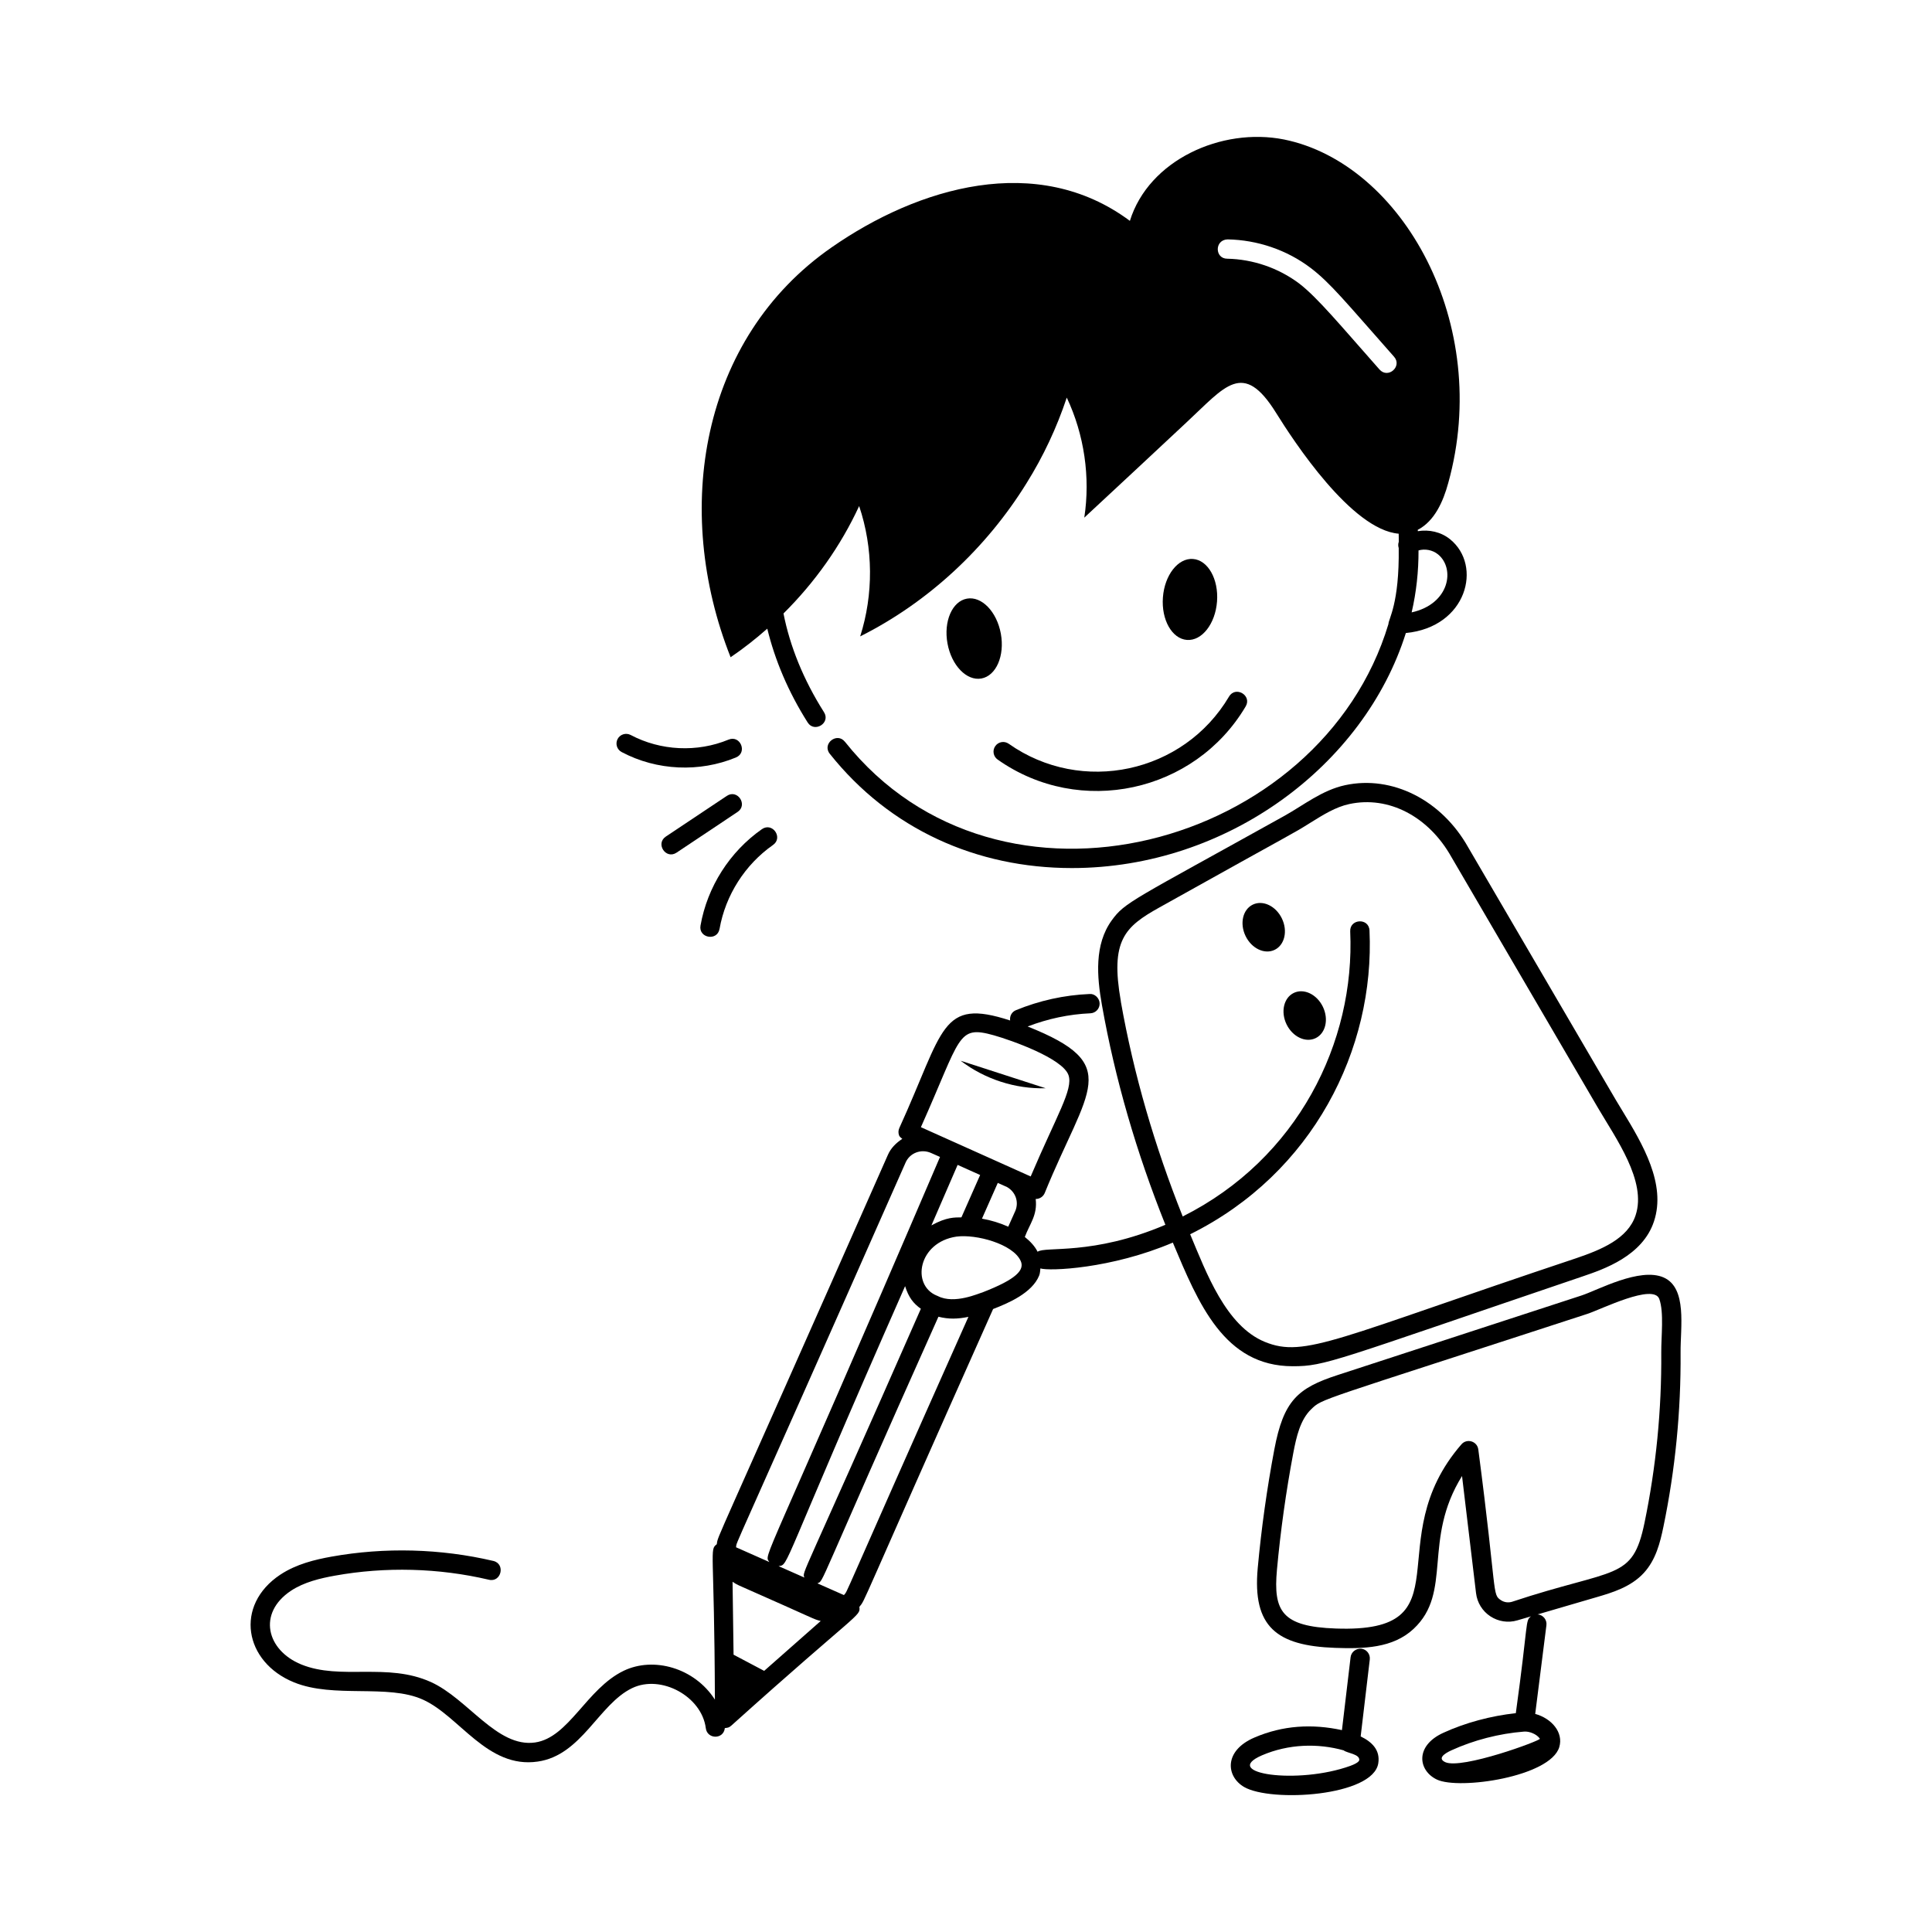 <svg id="Layer_1" enable-background="new 0 0 75 75" viewBox="0 0 75 75" xmlns="http://www.w3.org/2000/svg"><g id="Boy_Writing" fill="rgb(0,0,0)"><path d="m32.799 28.795c-.307-.386-.897.077-.587.467 2.329 2.927 5.699 4.436 9.397 4.436 6.043 0 11.353-3.999 12.966-9.124 2.373-.229 2.982-2.617 1.718-3.639-.357-.29-.821-.385-1.252-.315-.001-.017-.004-.034-.005-.051.654-.34.989-1.099 1.186-1.825 1.711-6.159-1.778-12.398-6.38-13.33-2.42-.48-5.25.8-5.98 3.16-3.6-2.68-8.22-1.31-11.58 1.03-5.089 3.535-6.184 10.199-3.92 15.91.498-.338.972-.711 1.424-1.109.296 1.218.813 2.451 1.568 3.642.261.413.901.021.633-.401-.798-1.258-1.323-2.562-1.572-3.831 1.214-1.204 2.22-2.618 2.937-4.17.55 1.63.56 3.43.04 5.06 2.65-1.33 4.9-3.43 6.46-5.95.65-1.04 1.17-2.15 1.56-3.32.68 1.44.92 3.09.68 4.66 1.32-1.23 2.65-2.46 3.97-3.7 1.5-1.39 2.19-2.44 3.48-.36.671 1.077 2.922 4.532 4.755 4.683.007.106-.001.211.003.317-.027.077-.029.159-.002.238.029 2.168-.401 2.761-.399 2.953-2.614 8.688-15.113 12.092-21.098 4.57zm23.022-7.277c.677.548.459 1.928-1.021 2.255.182-.785.27-1.591.267-2.406.247-.071.543-.02.754.151zm-5.39-10.515c-.8-.6-1.79-.94-2.79-.96-.482 0-.501-.727.01-.75 1.16.02 2.31.41 3.23 1.11.76.576 1.381 1.347 3.24 3.45.32.369-.234.867-.57.49-1.511-1.708-2.41-2.797-3.12-3.34z"/><path d="m63.814 61.06c.463-.505.63-1.163.76-1.793.459-2.214.683-4.492.666-6.763-.009-.974.266-2.504-.656-2.912-.926-.409-2.566.495-3.191.699l-9.472 3.09c-1.55.505-2.094.994-2.452 2.889-.286 1.516-.503 3.064-.644 4.602-.209 2.28.734 3.017 3.004 3.098 1.097.038 2.239.018 3.046-.737 1.528-1.428.334-3.444 1.881-5.934l.544 4.548c.044.367.246.695.555.898.31.204.69.263 1.045.158l.534-.156c-.233.176-.093.169-.59 3.758-.963.105-1.954.367-2.818.764-1.11.509-.973 1.467-.247 1.813.866.411 4.403-.105 4.752-1.259.172-.573-.302-1.116-.934-1.289l.435-3.443c.026-.205-.12-.393-.325-.419-.009-.001-.018.002-.027.002l2.299-.672c.591-.173 1.327-.388 1.835-.942zm-7.713 7.345c-.298-.142-.045-.325.237-.455.862-.396 1.864-.655 2.819-.729.207-.021.502.097.621.276.046.069-3.045 1.207-3.678.908zm2.588-6.222c-.144.042-.297.019-.421-.063-.354-.233-.14-.198-.88-5.849-.04-.324-.444-.446-.656-.201-3.258 3.754.28 7.334-4.877 7.149-2.094-.074-2.43-.673-2.284-2.28.139-1.513.352-3.038.634-4.531.121-.639.273-1.297.695-1.701.444-.426.13-.248 10.725-3.704.536-.176 2.564-1.193 2.789-.576.187.525.071 1.449.076 2.082.017 2.221-.202 4.446-.65 6.605-.47 2.268-1.11 1.728-5.15 3.069z"/><path d="m52.847 64.002c-.199-.018-.392.123-.417.329l-.336 2.832c-1.157-.249-2.291-.188-3.401.29-0 0-0 0-0 0-1.192.513-1.101 1.509-.395 1.919 1.046.604 5.008.364 5.207-.923.079-.51-.241-.826-.684-1.041l.354-2.989c.024-.206-.123-.392-.329-.417zm-.417 4.545c-2.057.747-5.073.3-3.439-.406 1.031-.443 2.172-.473 3.173-.191.114.104.638.142.601.384-0.0.004-.019.097-.334.212z"/><path d="m37.536 23.239c-.572.104-.911.882-.755 1.738s.745 1.466 1.317 1.362c.572-.104.911-.882.755-1.738s-.745-1.466-1.317-1.362z"/><path d="m47.245 23.349c.065-.868-.353-1.606-.933-1.65s-1.103.625-1.168 1.493c-.065.868.353 1.606.933 1.65s1.103-.625 1.168-1.493z"/><path d="m39.159 28.873c-.17-.12-.403-.08-.522.09-.12.169-.079.403.09.522 3.197 2.258 7.654 1.28 9.63-2.062.253-.427-.393-.809-.646-.382-1.762 2.979-5.721 3.829-8.552 1.832z"/><path d="m10.881 61.128c-1.788 1.189-1.408 3.389.531 4.18 1.551.633 3.633.052 5.005.671 1.425.643 2.5 2.69 4.458 2.405 1.707-.244 2.365-2.226 3.663-2.851 1.123-.541 2.706.319 2.862 1.558.054.429.687.445.738-.006.102-.018.146-.004.248-.094 4.971-4.47 5.024-4.237 4.974-4.611.268-.344-.155.418 5.192-11.564.591-.228 1.514-.621 1.788-1.299.036-.09.037-.184.048-.277.343.11 2.746.018 5.141-1.003.993 2.363 1.989 4.8 4.655 4.8 1.273 0 1.554-.193 11.256-3.488.813-.276 2.328-.791 2.769-2.141.476-1.444-.438-2.989-1.223-4.278-.409-.669.114.202-5.987-10.229-1.031-1.843-2.95-2.814-4.78-2.421-.891.192-1.618.778-2.342 1.182-5.954 3.312-6.207 3.358-6.72 4.067-.68.939-.575 2.183-.382 3.276.512 2.896 1.35 5.758 2.465 8.541-2.826 1.206-4.663.824-4.961 1.047-.106-.215-.284-.404-.496-.574.191-.514.497-.844.422-1.476.002 0 .003.001.005.001.156 0 .291-.096.347-.234 1.666-4.091 3.068-4.973-.664-6.462.782-.3 1.6-.476 2.436-.512.207-.009.368-.184.358-.391-.009-.208-.202-.379-.391-.358-.984.042-1.947.254-2.861.63-.161.066-.245.232-.222.398-2.713-.884-2.551.338-4.301 4.174-.042.091-.045.195-.01.288.023.059.078.092.125.133-.237.156-.443.354-.559.621-6.92 15.664-6.578 14.713-6.643 15.116-.294.224-.094.16-.073 6.032-.794-1.237-2.38-1.677-3.54-1.12-1.443.695-2.127 2.596-3.443 2.784-1.476.208-2.604-1.697-4.043-2.347-1.701-.768-3.498-.058-5.031-.682-1.348-.551-1.709-1.99-.4-2.861.51-.338 1.147-.486 1.703-.586 1.966-.354 4.035-.299 5.979.158.48.117.657-.616.172-.73-2.045-.48-4.218-.537-6.283-.166-.631.114-1.361.286-1.984.699zm32.631-22.253c-.418-2.37.145-2.895 1.5-3.65 5.649-3.156 5.068-2.794 5.847-3.28.51-.318.991-.618 1.516-.731 1.528-.331 3.084.476 3.971 2.06l5.681 9.723c.7 1.196 1.908 2.858 1.467 4.179-.3.917-1.344 1.34-2.298 1.665-9.309 3.108-10.537 3.89-12.097 3.25-1.511-.621-2.27-2.683-2.897-4.177 4.774-2.368 7.171-7.195 6.962-11.792-.022-.5-.771-.459-.749.034.195 4.297-2.034 8.828-6.502 11.067-1.086-2.72-1.903-5.516-2.403-8.345zm-4.104 8.146-.268.599c-.314-.142-.665-.25-1.02-.312l.614-1.388.357.16c.332.186.476.582.318.941zm-1.359-1.408-.727 1.645c-.257.005-.567-.019-1.164.311l1.017-2.348zm-2.913 4.315c.136.437.321.672.612.878-4.726 10.758-4.602 10.17-4.523 10.434l-1-.443c.417-.06.031.192 4.911-10.869zm-6.659 14.307-.039-2.831c.077.054.16.103.249.143 3.031 1.335 2.895 1.315 3.174 1.379l-2.196 1.937zm4.284-2.314-1.03-.456c.271-.123-.117.405 4.699-10.35.397.101.751.091 1.164.005-5.162 11.575-4.643 10.559-4.834 10.802zm5.39-11.754c-.135.03-1.101.482-1.748.144-.004-.002-.008-.002-.013-.004-.004-.002-.006-.005-.009-.007-.005-.002-.01-.001-.014-.003-1.002-.409-.721-2.073.762-2.292.762-.102 2.188.283 2.491.938.167.353-.158.714-1.47 1.223zm.433-9.976c.662.187 2.674.893 2.896 1.549.186.552-.452 1.541-1.469 3.93-.101-.045-3.37-1.513-3.164-1.42l-1.098-.493c1.575-3.52 1.399-3.968 2.835-3.566zm-3.431 4.943c.166-.38.605-.544.985-.378.1.044.453.201.353.157-6.942 16.208-6.842 15.391-6.625 15.725l-1.293-.573c.052-.314-.438.954 6.58-14.93z"/><path d="m24.131 29.194c1.372.729 3.032.793 4.438.211.457-.19.173-.882-.287-.693-1.216.504-2.637.436-3.799-.18-.184-.096-.41-.027-.507.155-.097.183-.028.41.155.507z"/><path d="m26.263 33.1 2.369-1.58c.411-.274-.001-.899-.416-.624l-2.369 1.58c-.412.276.003.899.416.624z"/><path d="m27.933 36.059c.231-1.307.987-2.495 2.075-3.257.404-.284-.021-.898-.431-.614-1.25.876-2.118 2.239-2.383 3.741-.087.488.653.62.738.13z"/><path d="m37.292 41.178c.937.716 2.123 1.1 3.302 1.068z"/><path d="m49.481 36.873c.39-.188.516-.733.282-1.218-.234-.485-.739-.726-1.129-.538-.39.188-.516.733-.282 1.218.234.485.739.726 1.129.538z"/><path d="m49.943 39.763c.234.485.739.726 1.129.538.39-.188.516-.733.282-1.218s-.739-.726-1.129-.538c-.39.188-.516.733-.282 1.218z"/></g></svg>